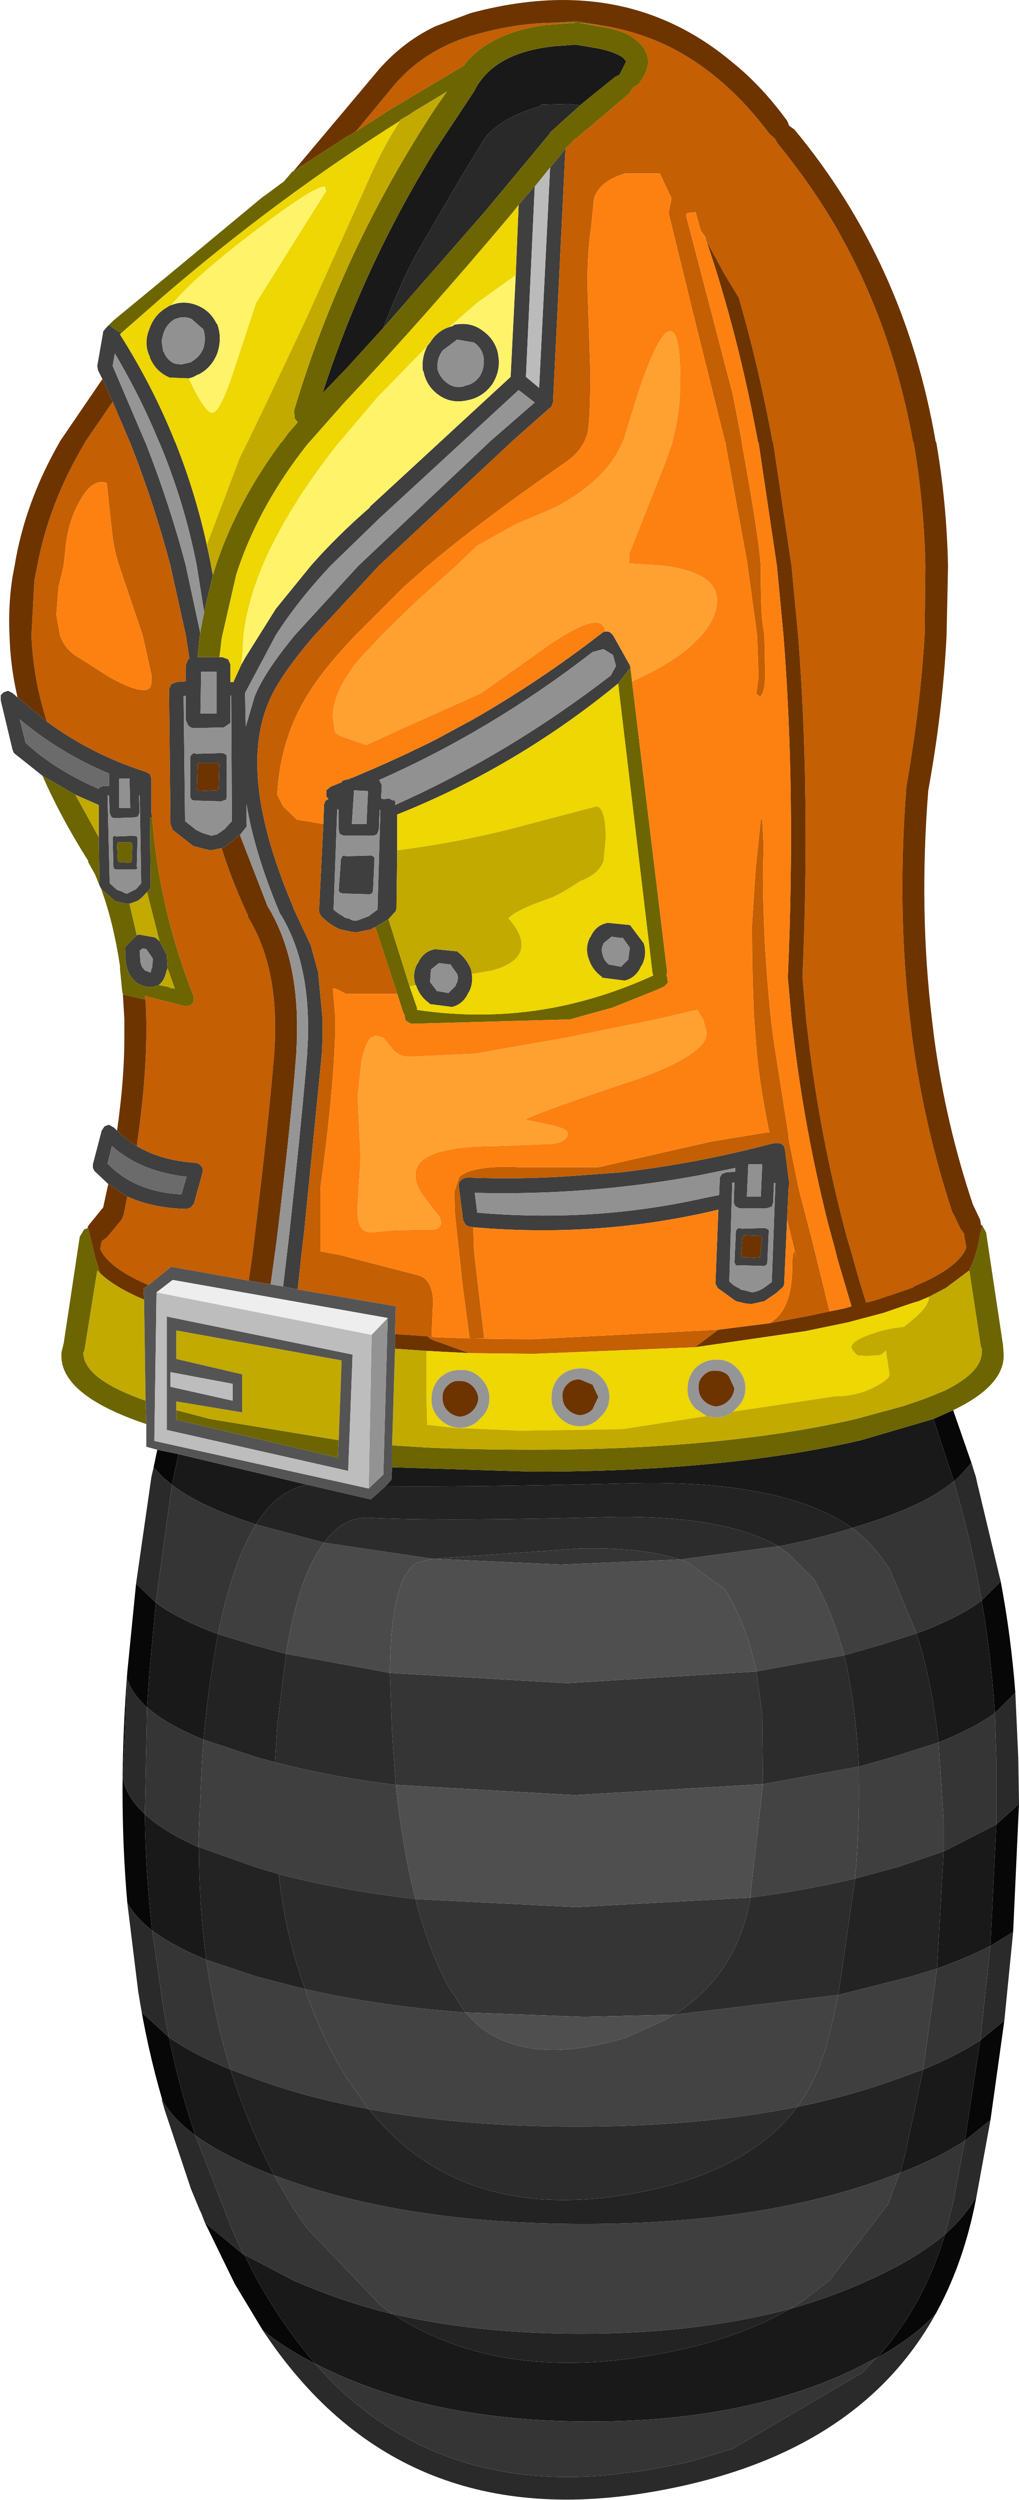<?xml version="1.0" encoding="UTF-8" standalone="no"?>
<svg xmlns:ffdec="https://www.free-decompiler.com/flash" xmlns:xlink="http://www.w3.org/1999/xlink" ffdec:objectType="shape" height="170.8px" width="69.65px" xmlns="http://www.w3.org/2000/svg">
  <g transform="matrix(1.0, 0.0, 0.0, 1.0, 36.4, 134.3)">
    <path d="M27.4 -37.35 L28.75 -37.95 30.0 -34.35 29.15 -33.4 28.8 -33.1 27.4 -37.35 M32.0 -26.25 Q32.7 -22.55 33.0 -18.65 L31.6 -17.25 Q31.35 -21.2 30.7 -24.95 L32.0 -26.25 M33.25 -11.05 L32.85 -2.3 31.3 -1.35 31.7 -9.65 33.25 -11.05 M32.25 3.75 L31.3 10.55 29.55 11.95 30.6 5.1 32.25 3.75 M30.35 15.75 L30.2 16.5 Q29.35 20.55 27.55 23.8 26.05 25.4 23.55 26.8 26.7 23.3 28.2 18.35 29.6 17.1 30.35 15.75 M-18.45 24.9 L-20.35 21.75 -22.4 17.55 -19.75 19.75 -19.7 19.75 -19.05 21.05 Q-17.15 24.55 -14.85 27.2 -17.0 26.1 -18.45 24.9 M-25.3 9.2 Q-26.35 5.6 -26.95 1.8 L-26.7 3.2 -24.85 4.9 Q-24.15 8.35 -23.05 11.6 -24.6 10.45 -25.3 9.2 M-27.7 -4.3 Q-28.35 -11.75 -27.7 -20.05 L-27.1 -26.1 -25.75 -24.8 -26.2 -19.95 -26.35 -17.65 Q-27.4 -18.6 -27.7 -19.6 L-28.0 -12.8 Q-27.75 -11.5 -26.5 -10.35 -26.45 -6.25 -26.0 -2.4 -27.15 -3.3 -27.7 -4.3 M-25.9 -34.05 L-25.65 -35.25 -24.2 -34.95 -24.65 -32.85 -25.3 -33.4 -25.9 -34.05" fill="#070707" fill-rule="evenodd" stroke="none"/>
    <path d="M-10.2 -111.9 L-12.7 -109.15 -14.05 -107.75 -14.35 -107.45 Q-11.55 -116.1 -6.65 -124.05 L-4.0 -128.05 -3.95 -128.15 Q-2.6 -130.75 1.6 -131.15 L2.95 -131.25 4.45 -131.0 Q5.65 -130.75 6.2 -130.35 L6.4 -130.1 6.1 -129.5 5.95 -129.2 5.65 -129.05 3.85 -127.6 3.25 -127.1 2.45 -127.2 0.6 -127.15 0.55 -127.05 Q-2.05 -126.3 -3.2 -124.95 L-4.8 -122.35 -7.6 -117.55 Q-8.8 -115.55 -10.2 -111.9 M-9.6 -34.05 L0.0 -33.75 Q13.15 -33.75 22.45 -35.9 L27.4 -37.35 28.8 -33.1 Q26.7 -31.35 22.15 -30.0 L21.85 -29.9 Q17.1 -33.25 6.4 -32.95 -3.85 -32.7 -10.05 -32.75 L-9.65 -33.2 -9.6 -34.05 M26.25 -22.7 Q29.1 -23.75 30.7 -24.95 31.35 -21.2 31.6 -17.25 30.15 -16.2 27.75 -15.25 27.3 -19.4 26.25 -22.7 M-15.35 -32.85 Q-17.4 -32.55 -18.9 -30.15 -22.7 -31.35 -24.65 -32.85 L-24.2 -34.95 -15.35 -32.85 M28.1 -7.8 L31.7 -9.65 31.3 -1.35 Q29.75 -0.55 27.65 0.2 L28.1 -7.8 M30.6 5.1 L29.55 11.95 Q27.75 13.15 25.15 14.15 L25.5 12.75 26.7 7.1 Q29.0 6.15 30.6 5.1 M17.6 23.45 Q20.45 22.65 22.95 21.5 26.2 20.05 28.2 18.35 26.7 23.3 23.55 26.8 L23.5 26.8 22.15 27.5 Q14.65 31.15 3.95 31.15 -6.75 31.15 -14.25 27.5 L-14.85 27.2 Q-17.15 24.55 -19.05 21.05 L-19.7 19.75 -16.35 21.5 Q-13.2 22.9 -9.6 23.8 L-9.55 23.8 Q-2.85 28.2 7.0 26.8 13.35 25.9 17.6 23.45 M-20.65 7.1 Q-19.45 10.9 -17.65 14.35 -21.05 13.05 -23.05 11.6 -24.15 8.35 -24.85 4.9 -23.2 6.05 -20.65 7.1 M-26.35 -17.65 L-26.2 -19.95 -25.75 -24.8 Q-24.2 -23.65 -21.5 -22.65 -22.1 -19.55 -22.5 -15.45 -25.0 -16.45 -26.35 -17.65 M-26.5 -10.35 Q-25.2 -9.15 -22.85 -8.1 L-22.8 -8.1 Q-22.8 -4.1 -22.3 -0.4 -24.6 -1.35 -26.0 -2.4 -26.45 -6.25 -26.5 -10.35" fill="#191919" fill-rule="evenodd" stroke="none"/>
    <path d="M3.25 -127.1 L1.2 -125.25 1.2 -125.2 -3.25 -119.85 -10.2 -111.9 Q-8.8 -115.55 -7.6 -117.55 L-4.8 -122.35 -3.2 -124.95 Q-2.05 -126.3 0.55 -127.05 L0.6 -127.15 2.45 -127.2 3.25 -127.1 M-18.2 -83.5 L-18.25 -83.55 -18.15 -83.7 -18.2 -83.5" fill="#292929" fill-rule="evenodd" stroke="none"/>
    <path d="M30.0 -34.35 L30.3 -33.4 30.4 -32.95 32.0 -26.25 30.7 -24.95 Q30.0 -28.95 28.9 -32.7 L28.8 -33.1 29.15 -33.4 30.0 -34.35 M33.0 -18.65 L33.2 -14.2 33.25 -11.05 31.7 -9.65 31.7 -14.15 31.6 -17.25 33.0 -18.65 M32.85 -2.3 L32.25 3.75 30.6 5.1 31.3 -1.35 32.85 -2.3 M31.3 10.55 L30.35 15.75 Q29.6 17.1 28.2 18.35 L28.75 16.2 29.35 13.0 29.55 11.95 31.3 10.55 M27.55 23.8 Q22.1 33.65 7.9 36.0 -9.25 38.85 -18.45 24.9 -17.0 26.1 -14.85 27.2 L-13.85 28.3 Q-6.3 35.9 5.25 34.8 L7.65 34.5 10.3 34.0 10.9 33.85 11.9 33.55 13.7 33.0 22.55 27.8 23.5 26.8 23.55 26.8 Q26.05 25.4 27.55 23.8 M-22.4 17.55 L-22.65 16.9 -22.75 16.7 -23.35 15.25 -25.15 9.85 -25.35 9.15 -25.3 9.2 Q-24.6 10.45 -23.05 11.6 L-20.45 18.25 -19.75 19.75 -22.4 17.55 M-26.95 1.8 L-27.7 -4.3 Q-27.15 -3.3 -26.0 -2.4 L-25.2 3.1 -24.85 4.9 -26.7 3.2 -26.95 1.8 M-27.1 -26.1 L-26.05 -33.4 -25.9 -34.05 -25.3 -33.4 -24.65 -32.85 -25.75 -24.8 -27.1 -26.1 M-26.5 -10.35 Q-27.75 -11.5 -28.0 -12.8 L-27.7 -19.6 Q-27.4 -18.6 -26.35 -17.65 L-26.5 -10.35" fill="#2a2a2a" fill-rule="evenodd" stroke="none"/>
    <path d="M28.8 -33.1 L28.9 -32.7 Q30.0 -28.95 30.7 -24.95 29.1 -23.75 26.25 -22.7 L24.4 -27.1 24.15 -27.45 Q23.25 -28.85 21.85 -29.9 L22.15 -30.0 Q26.7 -31.35 28.8 -33.1 M10.05 -27.75 L1.9 -27.4 -6.85 -27.8 3.2 -28.5 Q7.45 -28.6 10.05 -27.75 M-9.75 -20.0 L2.35 -19.3 15.3 -20.1 15.7 -17.15 15.75 -12.4 2.85 -11.65 -9.35 -12.35 -9.6 -15.9 -9.75 -20.0 M-8.0 -4.55 L3.0 -4.0 14.9 -4.65 Q14.0 0.6 9.7 3.35 L3.5 3.5 -4.6 3.2 -5.8 1.35 Q-7.15 -1.2 -8.0 -4.55 M31.6 -17.25 L31.7 -14.15 31.7 -9.65 28.1 -7.8 28.1 -9.95 27.75 -15.25 Q30.15 -16.2 31.6 -17.25 M26.7 7.1 L27.65 0.2 Q29.75 -0.55 31.3 -1.35 L30.6 5.1 Q29.0 6.15 26.7 7.1 M29.55 11.95 L29.35 13.0 28.75 16.2 28.2 18.35 Q26.2 20.05 22.95 21.5 20.45 22.65 17.6 23.45 L18.35 23.0 20.3 21.5 24.3 16.3 25.1 14.15 25.15 14.15 Q27.75 13.15 29.55 11.95 M-9.6 23.8 Q-13.2 22.9 -16.35 21.5 L-19.7 19.75 -19.75 19.75 -20.45 18.25 -23.05 11.6 Q-21.05 13.05 -17.65 14.35 L-16.4 16.5 -15.5 17.85 -10.4 23.2 -9.6 23.8 M-14.85 27.2 L-14.25 27.5 Q-6.75 31.15 3.95 31.15 14.65 31.15 22.15 27.5 L23.5 26.8 22.55 27.8 13.7 33.0 11.9 33.55 10.9 33.85 10.3 34.0 7.65 34.5 5.25 34.8 Q-6.3 35.9 -13.85 28.3 L-14.85 27.2 M-22.3 -0.4 Q-21.75 3.5 -20.65 7.1 -23.2 6.05 -24.85 4.9 L-25.2 3.1 -26.0 -2.4 Q-24.6 -1.35 -22.3 -0.4 M-25.75 -24.8 L-24.65 -32.85 Q-22.7 -31.35 -18.9 -30.15 -20.5 -27.6 -21.5 -22.65 -24.2 -23.65 -25.75 -24.8 M-26.35 -17.65 Q-25.0 -16.45 -22.5 -15.45 L-22.55 -14.6 -22.6 -13.85 -22.8 -9.5 -22.85 -8.1 Q-25.2 -9.15 -26.5 -10.35 L-26.35 -17.65" fill="#353535" fill-rule="evenodd" stroke="none"/>
    <path d="M-28.65 -112.4 L-28.95 -112.1 -28.4 -111.7 -28.1 -111.55 -28.2 -111.45 Q-25.95 -107.9 -24.45 -104.15 L-24.4 -104.05 Q-22.85 -100.15 -22.05 -96.05 L-21.85 -95.0 -21.9 -94.8 -22.45 -92.5 -22.95 -95.65 Q-23.8 -100.0 -25.5 -104.05 L-25.55 -104.15 Q-26.8 -107.2 -28.55 -110.15 L-28.7 -109.3 -26.5 -104.15 -26.45 -104.05 Q-24.8 -99.85 -23.7 -95.65 L-22.7 -91.0 -22.75 -90.9 -22.75 -90.85 -22.9 -89.4 -21.4 -89.4 -21.2 -89.4 -20.8 -89.25 -20.65 -88.9 -20.65 -87.7 -20.45 -87.7 -19.9 -88.9 -19.65 -89.35 -17.55 -92.7 -15.15 -95.65 Q-13.4 -97.65 -11.1 -99.65 L-11.15 -99.65 -1.5 -108.55 -1.15 -115.5 -0.95 -120.3 -0.4 -120.95 0.15 -121.6 0.15 -121.55 -0.45 -108.55 0.45 -107.8 1.2 -122.85 1.75 -123.5 2.25 -124.15 1.4 -106.8 1.3 -106.55 1.25 -106.45 1.2 -106.45 -1.4 -104.15 -1.5 -104.05 -10.5 -95.65 -14.9 -90.9 Q-17.35 -88.05 -18.05 -86.3 -18.7 -84.75 -18.8 -82.8 -19.0 -78.5 -16.35 -72.3 L-16.35 -72.25 -15.15 -69.7 -15.1 -69.5 -14.65 -67.85 -14.35 -64.65 -14.35 -63.4 -14.4 -62.3 -15.6 -50.25 -15.8 -48.55 -16.05 -46.2 -17.05 -46.4 -16.85 -48.1 -16.65 -49.8 Q-15.75 -58.0 -15.4 -62.35 L-15.4 -62.4 -15.35 -63.4 -15.35 -64.65 Q-15.45 -68.9 -17.2 -71.8 L-17.25 -71.85 Q-19.0 -76.0 -19.55 -79.35 L-19.55 -78.0 Q-19.5 -77.85 -19.6 -77.75 L-20.0 -77.25 -20.1 -77.2 -20.95 -76.5 -21.25 -76.35 -22.0 -76.2 -22.45 -76.3 -23.2 -76.5 -24.6 -77.6 -24.75 -78.0 -24.85 -87.2 -24.7 -87.55 -24.35 -87.7 -23.7 -87.75 -23.7 -88.85 -23.55 -89.25 -23.45 -89.3 -23.7 -90.9 -24.75 -95.65 Q-25.85 -99.85 -27.5 -104.05 L-27.55 -104.15 -28.7 -106.85 -29.4 -108.4 -29.7 -109.0 -29.75 -109.3 -29.35 -111.6 -29.35 -111.65 -29.1 -111.95 -28.65 -112.4 M-10.75 -70.95 L-10.8 -70.95 -11.05 -70.8 -12.05 -70.6 -12.45 -70.65 -13.15 -70.8 Q-13.85 -71.1 -14.45 -71.7 L-14.6 -72.0 -14.3 -78.0 -14.25 -79.35 -14.15 -79.6 -13.95 -79.7 -14.1 -79.9 -14.1 -80.3 -13.8 -80.55 -13.05 -80.85 -13.0 -80.95 -12.7 -81.05 -12.6 -81.05 -12.4 -81.15 -12.35 -81.15 Q-9.45 -82.35 -6.65 -83.75 L-4.15 -85.1 Q0.4 -87.7 4.55 -90.9 L4.75 -91.05 4.8 -91.1 4.95 -91.15 5.0 -91.15 5.15 -91.15 5.3 -91.1 5.5 -90.9 6.65 -88.85 6.65 -88.8 6.7 -88.7 5.85 -87.6 Q-1.1 -81.9 -9.25 -78.65 L-9.25 -76.2 -9.3 -72.25 -9.35 -72.05 -9.8 -71.55 -9.85 -71.5 -10.6 -71.05 -10.75 -70.95 M-10.15 -79.7 L-9.8 -79.75 -9.55 -79.6 -9.5 -79.65 Q-9.3 -79.5 -9.4 -79.35 L-9.4 -79.3 Q-1.65 -82.75 5.35 -88.15 L5.7 -88.8 5.5 -89.55 4.85 -89.95 4.1 -89.75 Q-2.8 -84.4 -10.5 -81.0 L-10.45 -80.95 -10.3 -80.65 -10.35 -79.75 -10.15 -79.7 M-4.15 -67.75 Q-4.05 -67.1 -4.35 -66.5 L-4.35 -66.55 Q-4.7 -65.7 -5.5 -65.5 L-7.05 -65.7 -7.05 -65.75 Q-7.7 -66.2 -7.95 -66.95 L-8.0 -67.0 Q-8.25 -67.8 -7.85 -68.5 L-7.85 -68.45 Q-7.5 -69.3 -6.65 -69.45 L-5.15 -69.3 -5.1 -69.25 Q-4.5 -68.8 -4.2 -68.05 L-4.15 -67.75 M7.45 -68.3 L7.45 -68.35 Q7.1 -67.5 6.3 -67.3 L4.75 -67.5 4.75 -67.55 Q4.1 -68.0 3.85 -68.75 3.55 -69.55 3.95 -70.3 L3.95 -70.25 Q4.3 -71.1 5.15 -71.25 L6.65 -71.1 6.7 -71.05 7.6 -69.85 Q7.85 -69.05 7.45 -68.3 M6.65 -69.55 L6.15 -70.25 6.15 -70.2 5.4 -70.3 4.85 -69.85 4.85 -69.8 Q4.65 -69.45 4.8 -69.05 4.9 -68.6 5.3 -68.35 L5.25 -68.4 6.05 -68.25 6.55 -68.75 6.55 -68.8 6.65 -69.55 M-4.05 -50.45 L-4.3 -50.5 Q-4.45 -50.5 -4.6 -50.65 L-4.75 -50.95 -5.05 -53.3 -5.0 -53.55 -4.8 -53.75 -4.5 -53.85 Q-0.9 -53.7 2.65 -53.95 L6.0 -54.2 Q11.2 -54.8 16.3 -56.15 L16.6 -56.2 16.65 -56.2 16.9 -56.2 17.15 -56.05 17.25 -55.8 17.5 -53.8 17.55 -53.45 17.5 -53.1 17.4 -51.0 17.2 -46.6 17.15 -46.4 16.65 -45.95 15.85 -45.4 14.95 -45.2 14.5 -45.25 13.9 -45.4 12.65 -46.3 12.5 -46.6 12.7 -51.65 Q4.55 -49.7 -4.05 -50.45 M16.45 -52.15 L16.35 -51.85 16.0 -51.75 14.2 -51.75 Q14.05 -51.75 13.85 -51.9 L13.8 -52.0 13.75 -52.15 13.8 -53.5 13.65 -53.5 13.45 -46.75 Q13.8 -46.4 14.1 -46.3 14.25 -46.15 14.45 -46.15 L15.0 -46.0 Q15.4 -46.05 15.8 -46.3 L16.35 -46.7 16.6 -53.45 16.5 -53.5 16.45 -52.15 M-3.8 -51.45 Q4.2 -50.75 11.75 -52.45 L12.75 -52.65 12.8 -53.85 12.95 -54.1 13.25 -54.2 13.85 -54.25 13.85 -54.5 11.4 -54.0 Q3.85 -52.6 -3.95 -52.8 L-3.8 -51.6 -3.8 -51.45 M15.5 -49.85 L14.45 -49.9 14.4 -49.85 14.35 -49.75 14.25 -48.5 14.3 -48.4 14.4 -48.4 15.45 -48.35 15.45 -48.4 15.55 -48.4 15.55 -48.5 15.7 -49.75 15.6 -49.85 15.5 -49.85 M15.7 -54.75 L14.75 -54.75 14.65 -52.55 15.6 -52.55 15.7 -54.75 M15.9 -50.4 L16.1 -50.3 16.15 -50.25 16.05 -48.05 16.0 -47.9 15.85 -47.8 14.1 -47.85 13.9 -47.85 13.8 -48.05 13.9 -50.2 14.0 -50.35 14.15 -50.4 14.3 -50.35 15.9 -50.4 M-29.0 -53.4 L-29.95 -54.3 -30.05 -54.5 -30.05 -54.75 -29.45 -57.05 -29.25 -57.35 -28.95 -57.45 -28.6 -57.25 -28.4 -57.05 Q-27.8 -56.45 -27.05 -56.0 -25.4 -55.0 -23.0 -54.85 L-22.75 -54.75 -22.55 -54.5 -22.55 -54.2 -23.15 -52.05 -23.2 -52.0 -23.35 -51.8 -23.65 -51.7 Q-25.95 -51.75 -27.7 -52.55 L-29.0 -53.4 M-29.5 -73.6 L-29.6 -73.8 -29.65 -77.1 -29.65 -79.3 -31.25 -80.0 -33.5 -81.3 -35.45 -82.85 -35.55 -83.1 -36.35 -86.45 -36.35 -86.8 -36.15 -87.0 -35.85 -87.1 -35.55 -86.95 -35.2 -86.65 -33.2 -85.0 Q-30.15 -82.75 -26.4 -81.55 L-26.15 -81.4 -26.05 -81.1 -26.05 -78.75 -26.0 -78.5 -26.15 -78.4 -26.1 -73.8 -26.1 -73.65 -26.35 -73.35 -26.45 -73.25 Q-26.7 -72.95 -27.0 -72.75 L-27.55 -72.55 -27.7 -72.55 -28.0 -72.6 -28.55 -72.75 -29.45 -73.55 -29.5 -73.6 M21.85 -29.9 Q23.25 -28.85 24.15 -27.45 L24.4 -27.1 26.25 -22.7 23.75 -21.9 21.3 -21.2 Q20.55 -24.0 19.4 -26.1 L19.2 -26.45 17.5 -28.15 16.75 -28.65 16.8 -28.65 Q19.45 -29.15 21.85 -29.9 M-14.25 -28.9 Q-16.0 -26.65 -16.85 -21.3 L-19.05 -21.9 -21.5 -22.65 Q-20.5 -27.6 -18.9 -30.15 L-18.35 -30.0 -14.25 -28.9 M22.05 -5.95 Q22.35 -9.4 22.3 -12.75 L22.3 -13.6 24.6 -14.25 27.75 -15.25 28.1 -9.95 28.1 -7.8 25.0 -6.75 22.05 -5.95 M20.9 2.0 L25.85 0.75 27.65 0.2 26.7 7.1 24.9 7.75 Q21.75 8.9 18.1 9.65 19.6 7.55 20.25 4.85 L20.3 4.65 20.6 3.35 20.9 2.0 M-17.65 14.35 L-17.45 14.4 Q-8.8 17.65 3.5 17.65 15.85 17.65 24.45 14.4 L25.1 14.15 24.3 16.3 20.3 21.5 18.35 23.0 17.6 23.45 Q11.25 25.15 3.3 25.15 -3.75 25.15 -9.55 23.8 L-9.6 23.8 -10.4 23.2 -15.5 17.85 -16.4 16.5 -17.65 14.35 M-11.2 9.8 Q-15.35 9.05 -18.9 7.75 L-20.65 7.1 Q-21.75 3.5 -22.3 -0.4 L-18.85 0.75 -15.55 1.6 Q-14.45 4.9 -12.65 7.75 L-11.2 9.8 M-24.7 -113.45 Q-23.85 -113.8 -22.95 -113.45 -22.05 -113.1 -21.6 -112.2 L-21.55 -112.15 Q-21.2 -111.2 -21.55 -110.15 -21.95 -109.15 -22.85 -108.7 L-22.9 -108.7 Q-23.2 -108.5 -23.5 -108.45 L-24.8 -108.5 Q-25.75 -108.9 -26.15 -109.85 L-26.15 -109.9 Q-26.6 -110.8 -26.2 -111.8 -25.85 -112.85 -24.9 -113.35 L-24.85 -113.4 -24.7 -113.45 M-22.5 -110.5 Q-22.3 -111.2 -22.5 -111.8 L-23.3 -112.5 Q-23.85 -112.75 -24.4 -112.5 L-24.45 -112.5 Q-25.05 -112.15 -25.25 -111.45 L-25.35 -111.0 -25.25 -110.3 -25.2 -110.25 Q-25.0 -109.7 -24.45 -109.45 L-24.0 -109.4 -23.35 -109.55 -23.3 -109.6 Q-22.75 -109.9 -22.5 -110.5 M-5.7 -111.95 L-5.4 -112.05 -5.4 -112.1 Q-4.25 -112.35 -3.4 -111.7 -2.55 -111.1 -2.35 -110.1 L-2.35 -110.05 Q-2.15 -109.0 -2.75 -108.05 -3.4 -107.15 -4.45 -106.95 -5.55 -106.7 -6.4 -107.3 -7.25 -107.9 -7.45 -108.9 L-7.5 -109.0 Q-7.6 -109.85 -7.2 -110.65 L-7.0 -110.9 Q-6.5 -111.7 -5.7 -111.95 M-3.6 -108.6 Q-3.25 -109.2 -3.35 -109.9 -3.45 -110.5 -4.0 -110.9 L-5.2 -111.1 -5.15 -111.1 -6.15 -110.35 Q-6.55 -109.8 -6.5 -109.1 -6.35 -108.5 -5.8 -108.1 -5.3 -107.75 -4.7 -107.9 L-4.6 -107.95 Q-4.0 -108.05 -3.6 -108.6 M-10.45 -98.9 L-13.8 -95.65 Q-16.05 -93.25 -17.55 -90.9 L-19.65 -86.95 -19.6 -84.65 -19.0 -86.7 Q-18.35 -88.35 -16.25 -90.9 L-11.9 -95.65 -3.0 -104.05 -2.9 -104.15 0.15 -106.8 -0.95 -107.65 -10.45 -98.9 M-11.05 -75.85 L-10.9 -75.8 -10.8 -75.7 -10.9 -73.45 -10.95 -73.3 Q-11.05 -73.2 -11.15 -73.2 L-12.95 -73.25 -13.15 -73.3 -13.25 -73.45 -13.1 -75.6 -13.0 -75.8 -12.9 -75.85 -12.75 -75.8 -11.05 -75.85 M-11.25 -80.25 L-12.2 -80.3 -12.35 -78.0 -11.35 -78.0 -11.25 -80.25 M-10.5 -77.65 L-10.6 -77.35 Q-10.75 -77.2 -10.95 -77.2 L-12.8 -77.2 Q-13.0 -77.2 -13.2 -77.35 L-13.25 -77.65 -13.25 -79.0 -13.35 -79.0 -13.6 -72.15 Q-13.25 -71.85 -12.95 -71.7 -12.8 -71.55 -12.55 -71.55 -12.3 -71.35 -12.0 -71.4 L-11.2 -71.7 -10.6 -72.15 -10.4 -78.95 -10.45 -78.95 -10.5 -77.65 M-20.65 -85.1 Q-20.6 -84.9 -20.8 -84.8 L-21.1 -84.6 -23.15 -84.55 Q-23.35 -84.55 -23.55 -84.75 L-23.7 -85.1 -23.7 -86.75 -23.85 -86.75 -23.75 -78.2 -23.0 -77.6 -22.6 -77.4 -21.95 -77.2 -21.55 -77.3 -21.05 -77.65 -20.55 -78.2 -20.6 -86.75 -20.65 -86.8 -20.65 -85.1 M-21.6 -88.4 L-22.65 -88.4 -22.7 -85.55 -21.6 -85.55 -21.6 -88.4 M-34.65 -83.55 Q-32.65 -81.7 -29.65 -80.4 L-29.6 -80.5 -29.35 -80.6 -28.95 -80.6 -28.95 -81.4 -28.95 -81.45 Q-32.3 -82.85 -35.05 -85.15 L-34.65 -83.55 M-20.9 -79.85 L-20.95 -79.65 -21.15 -79.6 -21.25 -79.55 -23.1 -79.6 -23.3 -79.65 -23.4 -79.85 -23.4 -82.6 -23.3 -82.75 -23.15 -82.85 -23.0 -82.8 -21.2 -82.85 -20.95 -82.75 -20.9 -82.6 -20.9 -79.85 M-22.65 -82.15 L-22.75 -82.2 -22.85 -82.15 -22.9 -82.05 -22.95 -80.4 -22.85 -80.25 -22.75 -80.25 -21.6 -80.3 -21.5 -80.35 -21.45 -80.4 -21.4 -82.05 -21.5 -82.15 -21.6 -82.15 -22.65 -82.15 M-26.85 -78.8 L-26.95 -78.55 -27.0 -78.5 -27.2 -78.45 -28.55 -78.4 Q-28.7 -78.4 -28.8 -78.5 L-28.9 -78.75 -28.95 -79.95 -29.05 -79.95 -28.9 -73.95 -28.4 -73.5 -28.1 -73.4 -27.8 -73.25 -27.7 -73.25 -27.1 -73.55 -26.75 -73.95 -26.85 -79.95 -26.9 -79.95 -26.85 -78.8 M-27.55 -81.1 L-28.25 -81.1 -28.25 -79.1 -27.5 -79.1 -27.55 -81.1 M-25.5 -70.0 L-25.0 -69.05 -24.95 -68.15 -25.05 -67.85 Q-25.2 -67.25 -25.55 -67.0 L-25.85 -66.9 Q-26.4 -66.75 -27.05 -67.15 L-27.1 -67.2 Q-27.6 -67.6 -27.75 -68.3 L-27.8 -68.45 -27.85 -69.55 -27.8 -69.65 -27.05 -70.4 -26.9 -70.45 -25.8 -70.25 -25.5 -70.0 M-27.25 -77.2 L-27.05 -77.15 -27.0 -77.0 -27.05 -75.1 -27.0 -74.95 -27.15 -74.9 -28.5 -74.9 -28.6 -74.95 -28.65 -75.05 -28.7 -77.05 -28.65 -77.15 -28.55 -77.2 -28.45 -77.15 -27.25 -77.2 M-27.45 -76.75 L-28.35 -76.75 -28.4 -76.6 -28.35 -75.5 -28.3 -75.4 -28.25 -75.4 -27.5 -75.35 -27.4 -75.45 -27.35 -76.6 -27.4 -76.7 -27.45 -76.75 M-25.95 -68.8 L-26.4 -69.45 -26.65 -69.5 -26.85 -69.35 -26.85 -69.3 -26.8 -68.55 -26.7 -68.25 -26.5 -68.0 -26.1 -67.85 -26.05 -68.1 -26.0 -68.2 -25.95 -68.8 M-28.75 -56.0 L-29.05 -54.8 Q-27.15 -52.85 -24.0 -52.7 L-23.65 -53.9 Q-26.8 -54.25 -28.75 -56.0 M-5.15 -67.75 L-5.65 -68.45 -5.65 -68.4 -6.4 -68.5 -6.95 -68.05 -6.95 -68.0 -7.0 -67.25 -7.0 -67.2 -6.5 -66.55 -6.55 -66.6 -5.75 -66.45 -5.25 -66.95 -5.25 -67.0 Q-5.1 -67.25 -5.1 -67.55 L-5.15 -67.75 M-17.6 -13.9 Q-13.8 -12.9 -9.35 -12.35 -8.9 -8.05 -8.0 -4.55 -13.1 -5.15 -17.35 -6.25 L-19.0 -6.75 -22.8 -8.1 -22.85 -8.1 -22.8 -9.5 -22.6 -13.85 -22.55 -14.6 -22.5 -15.45 -18.9 -14.25 -17.6 -13.9" fill="#3f3f3f" fill-rule="evenodd" stroke="none"/>
    <path d="M-6.85 -27.8 L-7.6 -27.6 Q-8.2 -27.5 -8.55 -26.85 L-8.6 -26.8 -8.7 -26.65 Q-9.7 -24.9 -9.75 -20.0 L-16.85 -21.3 Q-16.0 -26.65 -14.25 -28.9 L-6.85 -27.8 M15.3 -20.1 Q14.7 -23.0 13.4 -25.3 L13.1 -25.75 10.6 -27.55 10.1 -27.75 16.75 -28.65 17.5 -28.15 19.2 -26.45 19.4 -26.1 Q20.55 -24.0 21.3 -21.2 L15.3 -20.1" fill="#4a4a4a" fill-rule="evenodd" stroke="none"/>
    <path d="M-6.85 -27.8 L1.9 -27.4 10.05 -27.75 10.1 -27.75 10.6 -27.55 13.1 -25.75 13.4 -25.3 Q14.7 -23.0 15.3 -20.1 L2.35 -19.3 -9.75 -20.0 Q-9.7 -24.9 -8.7 -26.65 L-8.6 -26.8 -8.55 -26.85 Q-8.2 -27.5 -7.6 -27.6 L-6.85 -27.8 M-9.35 -12.35 L2.85 -11.65 15.75 -12.4 14.9 -4.85 14.9 -4.65 3.0 -4.0 -8.0 -4.55 Q-8.9 -8.05 -9.35 -12.35 M-4.6 3.2 L3.5 3.5 9.7 3.35 8.9 3.8 6.3 4.95 5.55 5.15 Q-0.45 6.75 -3.7 4.1 L-4.6 3.2" fill="#4f4f4f" fill-rule="evenodd" stroke="none"/>
    <path d="M14.9 -4.65 L14.9 -4.85 15.75 -12.4 22.3 -13.6 22.3 -12.75 Q22.35 -9.4 22.05 -5.95 18.7 -5.15 14.9 -4.65 M20.9 2.0 L20.6 3.35 20.3 4.65 20.25 4.85 Q19.6 7.55 18.1 9.65 11.35 11.0 3.0 11.0 -4.8 11.0 -11.2 9.8 L-12.65 7.75 Q-14.45 4.9 -15.55 1.6 -10.6 2.75 -4.6 3.2 L-3.7 4.1 Q-0.45 6.75 5.55 5.15 L6.3 4.95 8.9 3.8 9.7 3.35 20.9 2.0" fill="#434343" fill-rule="evenodd" stroke="none"/>
    <path d="M3.25 -127.1 L3.85 -127.6 5.65 -129.05 5.95 -129.2 6.1 -129.5 6.4 -130.1 6.2 -130.35 Q5.65 -130.75 4.45 -131.0 L2.95 -131.25 1.6 -131.15 Q-2.6 -130.75 -3.95 -128.15 L-4.0 -128.05 -6.65 -124.05 Q-11.55 -116.1 -14.35 -107.45 L-14.05 -107.75 -12.7 -109.15 -10.2 -111.9 -3.25 -119.85 1.2 -125.2 1.2 -125.25 3.25 -127.1 M4.8 -132.55 L4.85 -132.55 4.0 -132.65 3.15 -132.75 5.1 -132.4 Q6.55 -132.1 7.15 -131.5 7.9 -130.9 7.9 -130.05 7.9 -129.4 7.25 -128.55 L6.85 -128.3 6.6 -127.9 3.0 -124.85 2.95 -124.85 2.5 -124.4 2.35 -124.25 2.25 -124.15 1.75 -123.5 1.2 -122.85 0.15 -121.55 0.15 -121.6 -0.4 -120.95 -0.95 -120.3 -1.3 -119.85 Q-7.35 -112.65 -12.95 -106.7 L-15.2 -104.15 -15.3 -104.05 -15.5 -103.8 Q-18.55 -99.9 -20.05 -95.65 L-20.25 -95.05 -21.2 -90.9 -21.25 -90.65 -21.4 -89.4 -22.9 -89.4 -22.75 -90.85 -22.75 -90.9 -22.7 -91.0 -22.7 -91.2 -22.45 -92.45 -22.45 -92.5 -21.9 -94.8 -21.85 -95.0 -21.65 -95.65 Q-20.2 -100.0 -17.2 -104.05 L-17.1 -104.15 -16.7 -104.7 -16.05 -105.45 -16.25 -105.7 -16.3 -106.25 Q-13.05 -117.15 -6.65 -126.9 L-5.85 -128.05 -6.25 -127.8 -8.0 -126.75 -8.45 -126.45 -9.05 -126.1 -9.05 -126.05 Q-17.4 -120.8 -25.25 -114.05 L-28.1 -111.55 -28.4 -111.7 -28.95 -112.1 -28.65 -112.4 -24.1 -116.15 -18.5 -120.8 -18.15 -121.05 -17.0 -121.9 -16.4 -122.6 -16.35 -122.6 -12.65 -125.0 Q-12.6 -125.0 -12.05 -125.35 L-12.1 -125.3 -9.6 -126.9 -4.65 -129.85 -4.65 -129.9 Q-2.9 -132.1 0.95 -132.6 L3.05 -132.75 1.6 -132.75 3.0 -132.85 4.8 -132.55 M-9.25 -66.4 L-10.75 -70.95 -10.6 -71.05 -9.85 -71.5 -8.4 -66.9 -7.9 -65.45 -7.9 -65.3 Q-3.15 -64.6 1.4 -65.45 4.85 -66.1 8.25 -67.65 L8.2 -67.8 5.85 -87.6 6.7 -88.7 6.7 -88.65 6.8 -87.75 9.2 -67.9 9.15 -67.65 9.2 -67.55 9.25 -67.15 9.0 -66.9 8.45 -66.65 5.45 -65.45 2.55 -64.65 -8.3 -64.35 -8.65 -64.55 -8.7 -64.65 -8.75 -64.9 -8.75 -64.95 -8.85 -65.15 -9.25 -66.4 M30.75 -50.55 L31.0 -50.1 32.15 -42.45 32.15 -42.5 32.2 -41.8 Q32.3 -39.65 28.75 -37.95 L27.4 -37.35 22.45 -35.9 Q13.15 -33.75 0.0 -33.75 L-9.6 -34.05 -9.6 -35.55 -7.25 -35.4 Q-3.8 -35.25 0.0 -35.25 12.95 -35.25 22.1 -37.35 L25.4 -38.25 26.85 -38.75 28.2 -39.3 Q30.6 -40.5 30.7 -41.8 L30.7 -42.2 30.65 -42.25 29.85 -47.5 29.85 -47.55 Q30.35 -48.45 30.6 -50.0 L30.75 -50.55 M-26.4 -37.0 Q-32.35 -39.0 -32.2 -41.8 L-32.2 -41.9 -32.05 -42.5 -30.95 -49.8 -30.65 -50.3 -30.4 -50.4 -30.4 -50.5 -29.9 -48.4 -29.55 -47.3 -29.75 -47.5 -30.6 -42.2 -30.65 -41.95 -30.7 -41.9 -30.7 -41.8 Q-30.6 -40.05 -26.45 -38.6 L-26.4 -37.0 M-28.0 -66.35 L-28.05 -66.6 -28.2 -68.1 -28.2 -68.3 Q-28.65 -71.3 -29.5 -73.6 L-29.45 -73.55 -28.55 -72.75 -28.0 -72.6 -27.7 -72.55 -27.55 -72.55 -27.05 -70.4 -27.8 -69.65 -27.85 -69.55 -27.8 -68.45 -27.75 -68.3 Q-27.6 -67.6 -27.1 -67.2 L-27.05 -67.15 Q-26.4 -66.75 -25.85 -66.9 L-25.55 -67.0 -24.8 -66.85 -24.8 -66.8 -24.45 -66.75 -24.95 -68.15 -25.0 -69.05 -25.5 -70.0 -26.35 -73.35 -26.1 -73.65 -26.1 -73.8 -26.15 -78.4 -26.0 -78.5 Q-25.55 -72.25 -23.15 -66.2 L-23.15 -65.85 -23.4 -65.6 -23.75 -65.55 -26.5 -66.25 -26.45 -66.0 -28.0 -66.35 M-29.6 -73.8 L-29.9 -74.55 -30.4 -75.45 -30.35 -75.45 Q-32.25 -78.45 -33.5 -81.3 L-31.25 -80.0 -29.65 -77.1 -29.6 -73.8 M-27.45 -76.75 L-27.4 -76.7 -27.35 -76.6 -27.4 -75.45 -27.5 -75.35 -28.25 -75.4 -28.3 -75.4 -28.35 -75.5 -28.4 -76.6 -28.35 -76.75 -27.45 -76.75 M-24.35 -37.95 L-23.55 -37.75 -22.05 -37.35 -13.25 -35.9 -13.3 -34.7 -24.35 -37.3 -24.35 -37.95" fill="#6d6501" fill-rule="evenodd" stroke="none"/>
    <path d="M2.25 -124.15 L2.35 -124.25 2.5 -124.4 2.95 -124.85 3.0 -124.85 6.6 -127.9 6.85 -128.3 7.25 -128.55 Q7.9 -129.4 7.9 -130.05 7.9 -130.9 7.15 -131.5 6.55 -132.1 5.1 -132.4 L3.15 -132.75 4.0 -132.65 4.85 -132.55 4.8 -132.55 Q6.95 -132.2 8.95 -131.3 10.9 -130.4 12.7 -128.9 14.55 -127.35 16.2 -125.15 L16.55 -124.85 16.75 -124.5 Q19.05 -121.7 20.85 -118.6 L21.5 -117.4 Q24.7 -111.35 26.0 -104.15 L26.05 -104.05 Q26.75 -100.0 26.85 -95.65 L26.8 -90.9 Q26.5 -85.95 25.55 -80.55 L25.55 -80.5 Q24.9 -72.25 25.8 -64.65 L25.95 -63.4 Q26.8 -57.2 28.7 -51.45 L28.75 -51.4 29.25 -50.35 29.5 -50.0 29.5 -49.9 29.65 -49.05 Q29.1 -47.65 26.05 -46.4 L26.0 -46.35 26.05 -46.35 24.9 -45.95 23.4 -45.45 22.8 -45.3 22.35 -46.75 21.7 -49.05 21.5 -49.7 Q19.65 -56.6 18.85 -63.4 L18.7 -64.65 18.45 -67.55 Q19.0 -80.05 18.15 -90.9 L17.7 -95.65 16.45 -104.05 16.4 -104.15 Q15.45 -109.3 14.1 -113.95 L13.1 -115.6 11.85 -117.9 11.85 -118.05 11.5 -118.55 11.15 -119.8 10.55 -119.75 10.5 -119.55 13.7 -107.3 14.3 -104.15 14.3 -104.05 Q15.45 -97.75 15.6 -95.65 L15.6 -95.15 Q15.6 -92.5 15.75 -91.5 L15.85 -90.9 15.9 -88.25 Q15.9 -87.0 15.55 -86.7 L15.3 -86.9 15.45 -88.1 15.35 -90.9 14.7 -95.65 14.65 -96.0 13.2 -103.95 13.2 -104.05 13.15 -104.15 11.0 -112.8 9.3 -119.75 9.5 -120.75 8.7 -122.45 6.35 -122.45 Q4.6 -121.95 4.2 -120.75 L4.0 -118.75 Q3.75 -117.1 3.75 -114.85 L3.95 -108.9 Q3.95 -105.55 3.75 -104.65 L3.55 -104.15 3.5 -104.05 Q3.1 -103.3 2.3 -102.75 -3.8 -98.5 -7.15 -95.65 L-8.8 -94.2 -12.1 -90.9 Q-14.5 -88.4 -15.6 -86.45 -17.25 -83.6 -17.45 -80.05 L-17.45 -80.0 -17.05 -79.2 -16.1 -78.3 -14.3 -78.0 -14.6 -72.0 -14.45 -71.7 Q-13.85 -71.1 -13.15 -70.8 L-12.45 -70.65 -12.05 -70.6 -11.05 -70.8 -10.8 -70.95 -10.75 -70.95 -9.25 -66.4 -12.75 -66.4 -13.45 -66.75 -13.65 -66.75 -13.5 -65.0 -13.5 -64.65 -13.5 -63.4 Q-13.65 -59.3 -14.5 -53.15 L-14.5 -48.8 -13.15 -48.55 -7.75 -47.15 Q-6.85 -46.85 -6.8 -45.4 L-6.9 -43.1 -6.9 -42.95 Q-3.6 -42.8 0.05 -42.8 L12.7 -43.45 11.1 -42.25 0.05 -41.8 -4.35 -41.85 -6.4 -42.6 Q-6.95 -42.75 -7.2 -43.0 L-9.4 -43.15 -9.35 -45.05 -16.05 -46.2 -15.8 -48.55 -15.6 -50.25 -14.4 -62.3 -14.35 -63.4 -14.35 -64.65 -14.65 -67.85 -15.1 -69.5 -15.15 -69.7 -16.35 -72.25 -16.35 -72.3 Q-19.0 -78.5 -18.8 -82.8 -18.7 -84.75 -18.05 -86.3 -17.35 -88.05 -14.9 -90.9 L-10.5 -95.65 -1.5 -104.05 -1.4 -104.15 1.2 -106.45 1.25 -106.45 1.3 -106.55 1.4 -106.8 2.25 -124.15 M1.6 -132.75 L3.05 -132.75 0.95 -132.6 Q-2.9 -132.1 -4.65 -129.9 L-4.65 -129.85 -9.6 -126.9 -12.1 -125.3 -12.05 -125.35 -9.65 -128.25 Q-8.35 -129.85 -6.65 -130.8 -5.35 -131.55 -3.85 -131.95 -1.0 -132.75 1.6 -132.75 M20.3 -44.7 L19.15 -44.45 18.65 -44.35 16.25 -43.9 16.35 -44.0 Q17.75 -44.9 17.75 -47.75 17.75 -48.7 17.9 -48.85 L18.05 -48.3 17.5 -50.55 17.4 -51.0 17.5 -53.1 17.55 -53.45 17.5 -53.8 17.25 -55.8 17.15 -56.05 16.9 -56.2 16.65 -56.2 16.6 -56.2 16.3 -56.15 Q11.2 -54.8 6.0 -54.2 L2.65 -53.95 Q-0.9 -53.7 -4.5 -53.85 L-4.8 -53.75 -5.0 -53.55 -5.05 -53.3 -4.75 -50.95 -4.6 -50.65 Q-4.45 -50.5 -4.3 -50.5 L-4.05 -50.45 -4.0 -48.8 -3.65 -45.8 -3.3 -42.85 -4.3 -42.85 -4.8 -46.65 -5.3 -51.35 -5.35 -52.7 -5.35 -52.85 -5.0 -53.9 Q-4.05 -54.7 -0.9 -54.55 L4.5 -54.55 12.2 -56.3 16.15 -56.95 16.2 -56.85 Q15.4 -60.75 15.25 -63.4 L15.2 -63.95 15.15 -64.65 Q15.0 -67.7 15.0 -71.1 L15.25 -74.95 15.6 -78.3 15.7 -78.3 15.8 -76.5 15.75 -74.85 Q15.75 -69.8 16.3 -64.65 L16.45 -63.4 17.5 -56.7 17.5 -56.55 17.5 -56.5 18.2 -53.05 18.55 -51.7 19.1 -49.6 20.3 -44.7 M-33.2 -85.0 Q-34.15 -88.0 -34.25 -90.9 L-34.05 -94.65 -33.85 -95.65 Q-33.05 -99.95 -30.6 -104.05 L-30.55 -104.15 -28.7 -106.85 -27.55 -104.15 -27.5 -104.05 Q-25.85 -99.85 -24.75 -95.65 L-23.7 -90.9 -23.45 -89.3 -23.55 -89.25 -23.7 -88.85 -23.7 -87.75 -24.35 -87.7 -24.7 -87.55 -24.85 -87.2 -24.75 -78.0 -24.6 -77.6 -23.2 -76.5 -22.45 -76.3 -22.0 -76.2 -21.25 -76.35 Q-20.55 -74.1 -19.45 -71.75 L-19.45 -71.65 Q-17.7 -68.8 -17.6 -64.65 L-17.6 -63.4 -17.65 -62.4 Q-18.05 -57.45 -19.15 -48.55 L-19.4 -46.8 -24.7 -47.75 -26.25 -46.5 Q-28.95 -47.65 -29.55 -48.95 L-29.45 -49.5 -29.1 -49.75 -28.1 -50.95 -27.95 -51.3 -27.7 -52.55 Q-25.95 -51.75 -23.65 -51.7 L-23.35 -51.8 -23.2 -52.0 -23.15 -52.05 -22.55 -54.2 -22.55 -54.5 -22.75 -54.75 -23.0 -54.85 Q-25.4 -55.0 -27.05 -56.0 -26.45 -60.15 -26.4 -63.4 L-26.4 -63.55 -26.4 -64.65 -26.45 -66.0 -26.5 -66.25 -23.75 -65.55 -23.4 -65.6 -23.15 -65.85 -23.15 -66.2 Q-25.55 -72.25 -26.0 -78.5 L-26.05 -78.75 -26.05 -81.1 -26.15 -81.4 -26.4 -81.55 Q-30.15 -82.75 -33.2 -85.0 M-29.1 -101.3 Q-30.05 -101.65 -30.9 -100.15 -31.7 -98.8 -31.9 -97.05 L-32.05 -95.65 -32.4 -94.2 -32.55 -92.3 -32.3 -90.9 Q-31.95 -89.85 -30.9 -89.3 L-28.95 -88.05 Q-27.35 -87.15 -26.55 -87.15 -26.1 -87.15 -26.05 -87.65 L-26.05 -88.2 -26.65 -90.9 -27.95 -94.75 -28.25 -95.65 Q-28.6 -96.65 -28.75 -98.0 L-29.1 -101.3 M-18.2 -83.5 L-18.15 -83.7 -18.25 -83.55 -18.2 -83.5" fill="#c45f03" fill-rule="evenodd" stroke="none"/>
    <path d="M4.8 -132.55 L3.0 -132.85 1.6 -132.75 Q-1.0 -132.75 -3.85 -131.95 -5.35 -131.55 -6.65 -130.8 -8.35 -129.85 -9.65 -128.25 L-12.05 -125.35 Q-12.6 -125.0 -12.65 -125.0 L-16.35 -122.6 -10.8 -129.2 Q-9.05 -131.35 -6.65 -132.5 L-4.25 -133.4 Q3.15 -135.4 8.95 -132.95 11.45 -131.9 13.65 -130.05 15.65 -128.45 17.4 -126.05 L17.55 -125.7 17.9 -125.45 Q25.45 -116.35 27.55 -104.15 L27.6 -104.05 Q28.3 -100.0 28.4 -95.65 L28.3 -90.9 Q28.05 -85.8 27.05 -80.3 26.4 -72.15 27.3 -64.65 L27.45 -63.4 Q28.25 -57.5 30.1 -52.0 L30.6 -50.95 30.65 -50.6 30.7 -50.6 30.75 -50.55 30.6 -50.0 Q30.35 -48.45 29.85 -47.55 L29.85 -47.5 28.25 -46.3 27.1 -45.7 26.4 -45.4 26.05 -45.3 25.45 -45.1 24.0 -44.6 21.55 -43.95 18.65 -43.35 11.1 -42.25 12.7 -43.45 16.25 -43.9 18.65 -44.35 19.15 -44.45 20.3 -44.7 21.3 -44.9 21.8 -45.05 20.85 -48.25 20.65 -49.05 20.2 -50.7 Q18.6 -57.1 17.85 -63.4 L17.7 -64.65 17.45 -67.5 17.45 -67.55 Q18.0 -80.1 17.15 -90.9 L16.7 -95.65 15.45 -104.05 15.4 -104.15 Q14.05 -111.45 11.9 -117.8 L11.85 -117.9 13.1 -115.6 14.1 -113.95 Q15.45 -109.3 16.4 -104.15 L16.45 -104.05 17.7 -95.65 18.15 -90.9 Q19.0 -80.05 18.45 -67.55 L18.7 -64.65 18.85 -63.4 Q19.65 -56.6 21.5 -49.7 L21.7 -49.05 22.35 -46.75 22.8 -45.3 23.4 -45.45 24.9 -45.95 26.05 -46.35 26.0 -46.35 26.05 -46.4 Q29.1 -47.65 29.65 -49.05 L29.5 -49.9 29.5 -50.0 29.25 -50.35 28.75 -51.4 28.7 -51.45 Q26.8 -57.2 25.95 -63.4 L25.8 -64.65 Q24.9 -72.25 25.55 -80.5 L25.55 -80.55 Q26.5 -85.95 26.8 -90.9 L26.85 -95.65 Q26.75 -100.0 26.05 -104.05 L26.0 -104.15 Q24.7 -111.35 21.5 -117.4 L20.85 -118.6 Q19.05 -121.7 16.75 -124.5 L16.55 -124.85 16.2 -125.15 Q14.55 -127.35 12.7 -128.9 10.9 -130.4 8.95 -131.3 6.95 -132.2 4.8 -132.55 M-9.4 -43.15 L-7.2 -43.0 Q-6.95 -42.75 -6.4 -42.6 L-4.35 -41.85 -7.25 -42.0 -9.4 -42.15 -9.4 -43.15 M15.5 -49.85 L15.6 -49.85 15.7 -49.75 15.55 -48.5 15.55 -48.4 15.45 -48.4 15.45 -48.35 14.4 -48.4 14.3 -48.4 14.25 -48.5 14.35 -49.75 14.4 -49.85 14.45 -49.9 15.5 -49.85 M-30.4 -50.5 L-30.25 -50.7 -29.35 -51.8 -29.0 -53.4 -27.7 -52.55 -27.95 -51.3 -28.1 -50.95 -29.1 -49.75 -29.45 -49.5 -29.55 -48.95 Q-28.95 -47.65 -26.25 -46.5 L-26.6 -46.25 -26.55 -45.5 Q-28.55 -46.35 -29.55 -47.3 L-29.9 -48.4 -30.4 -50.5 M-28.4 -57.05 Q-27.9 -60.55 -27.9 -63.4 L-27.9 -63.55 -27.9 -64.65 -28.0 -66.35 -26.45 -66.0 -26.4 -64.65 -26.4 -63.55 -26.4 -63.4 Q-26.45 -60.15 -27.05 -56.0 -27.8 -56.45 -28.4 -57.05 M-35.2 -86.65 Q-35.7 -88.8 -35.75 -90.9 -35.85 -92.9 -35.55 -94.85 L-35.4 -95.65 Q-34.7 -99.95 -32.35 -104.05 L-32.3 -104.15 -29.4 -108.4 -28.7 -106.85 -30.55 -104.15 -30.6 -104.05 Q-33.05 -99.95 -33.85 -95.65 L-34.05 -94.65 -34.25 -90.9 Q-34.15 -88.0 -33.2 -85.0 L-35.2 -86.65 M13.8 -39.45 Q13.75 -38.95 13.4 -38.6 13.05 -38.25 12.55 -38.2 12.05 -38.25 11.7 -38.6 11.35 -38.95 11.35 -39.45 11.3 -39.95 11.65 -40.3 L11.7 -40.35 Q12.05 -40.7 12.55 -40.65 13.05 -40.65 13.4 -40.3 L13.8 -39.45 M4.5 -38.85 L4.1 -38.0 Q3.75 -37.65 3.25 -37.6 2.75 -37.65 2.4 -38.0 2.05 -38.35 2.05 -38.85 2.0 -39.35 2.35 -39.7 L2.4 -39.75 Q2.75 -40.1 3.25 -40.05 L4.1 -39.7 4.5 -38.85 M-21.25 -76.35 L-20.95 -76.5 -20.1 -77.2 -20.0 -77.25 -18.1 -72.35 -18.15 -72.45 Q-16.2 -69.3 -16.1 -64.65 L-16.1 -63.4 -16.15 -62.3 Q-16.5 -57.65 -17.5 -49.45 L-17.75 -47.65 -17.9 -46.55 -19.4 -46.8 -19.15 -48.55 Q-18.05 -57.45 -17.65 -62.4 L-17.6 -63.4 -17.6 -64.65 Q-17.7 -68.8 -19.45 -71.65 L-19.45 -71.75 Q-20.55 -74.1 -21.25 -76.35 M-22.65 -82.15 L-21.6 -82.15 -21.5 -82.15 -21.4 -82.05 -21.45 -80.4 -21.5 -80.35 -21.6 -80.3 -22.75 -80.25 -22.85 -80.25 -22.95 -80.4 -22.9 -82.05 -22.85 -82.15 -22.75 -82.2 -22.65 -82.15 M-3.7 -38.75 Q-3.75 -38.25 -4.1 -37.9 -4.45 -37.55 -4.95 -37.5 -5.45 -37.55 -5.8 -37.9 -6.15 -38.25 -6.15 -38.75 -6.2 -39.25 -5.85 -39.6 L-5.8 -39.65 Q-5.45 -40.0 -4.95 -39.95 -4.45 -39.95 -4.1 -39.6 -3.75 -39.25 -3.7 -38.75" fill="#6d3400" fill-rule="evenodd" stroke="none"/>
    <path d="M12.7 -43.45 L0.05 -42.8 Q-3.6 -42.8 -6.9 -42.95 L-6.9 -43.1 -6.8 -45.4 Q-6.85 -46.85 -7.75 -47.15 L-13.15 -48.55 -14.5 -48.8 -14.5 -53.15 Q-13.65 -59.3 -13.5 -63.4 L-13.5 -64.65 -13.5 -65.0 -13.65 -66.75 -13.45 -66.75 -12.75 -66.4 -9.25 -66.4 -8.85 -65.15 -8.75 -64.95 -8.75 -64.9 -8.7 -64.65 -8.65 -64.55 -8.3 -64.35 2.55 -64.65 5.45 -65.45 8.45 -66.65 9.0 -66.9 9.25 -67.15 9.2 -67.55 9.15 -67.65 9.2 -67.9 6.8 -87.75 Q9.3 -88.85 10.8 -90.15 L11.55 -90.9 Q12.6 -92.1 12.6 -93.3 12.6 -95.2 8.9 -95.65 L6.6 -95.8 6.6 -96.45 9.05 -102.65 9.55 -104.05 9.55 -104.15 Q10.1 -106.15 10.1 -108.25 10.1 -111.15 9.6 -111.6 8.85 -112.25 7.25 -107.55 L6.2 -104.15 6.15 -104.05 5.9 -103.55 Q4.75 -101.35 1.6 -99.65 L-1.2 -98.45 -3.8 -97.0 -5.2 -95.65 -8.0 -93.15 -10.3 -90.9 -11.85 -89.25 Q-13.65 -87.05 -13.65 -85.3 L-13.5 -84.3 Q-13.4 -84.1 -12.8 -83.9 L-11.35 -83.4 -9.3 -84.35 -3.5 -86.95 1.35 -90.4 2.15 -90.9 Q4.85 -92.5 4.95 -91.15 L4.8 -91.1 4.75 -91.05 4.55 -90.9 Q0.4 -87.7 -4.15 -85.1 L-6.65 -83.75 Q-9.45 -82.35 -12.35 -81.15 L-12.4 -81.15 -12.6 -81.05 -12.7 -81.05 -13.0 -80.95 -13.05 -80.85 -13.8 -80.55 -14.1 -80.3 -14.1 -79.9 -13.95 -79.7 -14.15 -79.6 -14.25 -79.35 -14.3 -78.0 -16.1 -78.3 -17.05 -79.2 -17.45 -80.0 -17.45 -80.05 Q-17.25 -83.6 -15.6 -86.45 -14.5 -88.4 -12.1 -90.9 L-8.8 -94.2 -7.15 -95.65 Q-3.8 -98.5 2.3 -102.75 3.1 -103.3 3.5 -104.05 L3.55 -104.15 3.75 -104.65 Q3.95 -105.55 3.95 -108.9 L3.75 -114.85 Q3.75 -117.1 4.0 -118.75 L4.2 -120.75 Q4.6 -121.95 6.35 -122.45 L8.7 -122.45 9.5 -120.75 9.3 -119.75 11.0 -112.8 13.15 -104.15 13.2 -104.05 13.2 -103.95 14.65 -96.0 14.7 -95.65 15.35 -90.9 15.45 -88.1 15.3 -86.9 15.55 -86.7 Q15.9 -87.0 15.9 -88.25 L15.85 -90.9 15.75 -91.5 Q15.6 -92.5 15.6 -95.15 L15.6 -95.65 Q15.45 -97.75 14.3 -104.05 L14.3 -104.15 13.7 -107.3 10.5 -119.55 10.55 -119.75 11.15 -119.8 11.5 -118.55 11.85 -118.05 11.85 -117.9 11.9 -117.8 Q14.05 -111.45 15.4 -104.15 L15.45 -104.05 16.7 -95.65 17.15 -90.9 Q18.0 -80.1 17.45 -67.55 L17.45 -67.5 17.7 -64.65 17.85 -63.4 Q18.6 -57.1 20.2 -50.7 L20.65 -49.05 20.85 -48.25 21.8 -45.05 21.3 -44.9 20.3 -44.7 19.1 -49.6 18.55 -51.7 18.2 -53.05 17.5 -56.5 17.5 -56.55 17.5 -56.7 16.45 -63.4 16.3 -64.65 Q15.75 -69.8 15.75 -74.85 L15.8 -76.5 15.7 -78.3 15.6 -78.3 15.25 -74.95 15.0 -71.1 Q15.0 -67.7 15.15 -64.65 L15.2 -63.95 15.25 -63.4 Q15.4 -60.75 16.2 -56.85 L16.15 -56.95 12.2 -56.3 4.5 -54.55 -0.9 -54.55 Q-4.05 -54.7 -5.0 -53.9 L-5.35 -52.85 -5.35 -52.7 -5.3 -51.35 -4.8 -46.65 -4.3 -42.85 -3.3 -42.85 -3.65 -45.8 -4.0 -48.8 -4.05 -50.45 Q4.55 -49.7 12.7 -51.65 L12.5 -46.6 12.65 -46.3 13.9 -45.4 14.5 -45.25 14.95 -45.2 15.85 -45.4 16.65 -45.95 17.15 -46.4 17.2 -46.6 17.4 -51.0 17.5 -50.55 18.05 -48.3 17.9 -48.85 Q17.75 -48.7 17.75 -47.75 17.75 -44.9 16.35 -44.0 L16.25 -43.9 12.7 -43.45 M11.25 -65.3 L8.45 -64.65 2.3 -63.4 -3.95 -62.3 -8.4 -62.1 Q-9.25 -62.1 -9.7 -62.8 L-10.2 -63.4 -10.7 -63.55 -11.05 -63.4 Q-11.45 -63.0 -11.7 -61.7 L-11.95 -59.45 -11.75 -55.1 -11.95 -52.0 -11.95 -51.45 Q-11.95 -50.2 -11.15 -50.1 L-11.0 -50.1 -9.4 -50.25 -6.65 -50.3 Q-6.25 -50.45 -6.25 -50.8 L-6.35 -51.15 -7.1 -52.1 -7.4 -52.5 Q-8.0 -53.25 -8.0 -54.05 -8.0 -56.0 -2.45 -56.0 L1.35 -56.15 Q2.4 -56.3 2.4 -56.85 2.4 -57.2 1.15 -57.45 L-0.5 -57.8 -0.35 -57.9 Q1.65 -58.75 7.25 -60.6 11.35 -62.1 11.85 -63.4 L11.9 -63.75 11.7 -64.5 11.65 -64.65 11.25 -65.3 M-29.1 -101.3 L-28.75 -98.0 Q-28.6 -96.65 -28.25 -95.65 L-27.95 -94.75 -26.65 -90.9 -26.05 -88.2 -26.05 -87.65 Q-26.1 -87.15 -26.55 -87.15 -27.35 -87.15 -28.95 -88.05 L-30.9 -89.3 Q-31.95 -89.85 -32.3 -90.9 L-32.55 -92.3 -32.4 -94.2 -32.05 -95.65 -31.9 -97.05 Q-31.7 -98.8 -30.9 -100.15 -30.05 -101.65 -29.1 -101.3" fill="#fd8111" fill-rule="evenodd" stroke="none"/>
    <path d="M0.15 -121.55 L1.2 -122.85 0.45 -107.8 -0.45 -108.55 0.15 -121.55" fill="#bbbbbb" fill-rule="evenodd" stroke="none"/>
    <path d="M4.95 -91.15 Q4.85 -92.5 2.15 -90.9 L1.35 -90.4 -3.5 -86.95 -9.3 -84.35 -11.35 -83.4 -12.8 -83.9 Q-13.4 -84.1 -13.5 -84.3 L-13.65 -85.3 Q-13.65 -87.05 -11.85 -89.25 L-10.3 -90.9 -8.0 -93.15 -5.2 -95.65 -3.8 -97.0 -1.2 -98.45 1.6 -99.65 Q4.75 -101.35 5.9 -103.55 L6.15 -104.05 6.2 -104.15 7.25 -107.55 Q8.85 -112.25 9.6 -111.6 10.1 -111.15 10.1 -108.25 10.1 -106.15 9.55 -104.15 L9.55 -104.05 9.05 -102.65 6.6 -96.45 6.6 -95.8 8.9 -95.65 Q12.6 -95.2 12.6 -93.3 12.6 -92.1 11.55 -90.9 L10.8 -90.15 Q9.3 -88.85 6.8 -87.75 L6.7 -88.65 6.7 -88.7 6.65 -88.8 6.65 -88.85 5.5 -90.9 5.3 -91.1 5.15 -91.15 5.0 -91.15 4.95 -91.15 M11.25 -65.3 L11.65 -64.65 11.7 -64.5 11.9 -63.75 11.85 -63.4 Q11.35 -62.1 7.25 -60.6 1.65 -58.75 -0.35 -57.9 L-0.5 -57.8 1.15 -57.45 Q2.4 -57.2 2.4 -56.85 2.4 -56.3 1.35 -56.15 L-2.45 -56.0 Q-8.0 -56.0 -8.0 -54.05 -8.0 -53.25 -7.4 -52.5 L-7.1 -52.1 -6.35 -51.15 -6.25 -50.8 Q-6.25 -50.45 -6.65 -50.3 L-9.4 -50.25 -11.0 -50.1 -11.15 -50.1 Q-11.95 -50.2 -11.95 -51.45 L-11.95 -52.0 -11.75 -55.1 -11.95 -59.45 -11.7 -61.7 Q-11.45 -63.0 -11.05 -63.4 L-10.7 -63.55 -10.2 -63.4 -9.7 -62.8 Q-9.25 -62.1 -8.4 -62.1 L-3.95 -62.3 2.3 -63.4 8.45 -64.65 11.25 -65.3" fill="#ffa131" fill-rule="evenodd" stroke="none"/>
    <path d="M-10.15 -79.7 L-10.35 -79.75 -10.3 -80.65 -10.45 -80.95 -10.5 -81.0 Q-2.8 -84.4 4.1 -89.75 L4.85 -89.95 5.5 -89.55 5.7 -88.8 5.35 -88.15 Q-1.65 -82.75 -9.4 -79.3 L-9.4 -79.35 Q-9.3 -79.5 -9.5 -79.65 L-9.55 -79.6 -9.8 -79.75 -10.15 -79.7 M6.65 -69.55 L6.55 -68.8 6.55 -68.75 6.05 -68.25 5.25 -68.4 5.3 -68.35 Q4.9 -68.6 4.8 -69.05 4.65 -69.45 4.85 -69.8 L4.85 -69.85 5.4 -70.3 6.15 -70.2 6.15 -70.25 6.65 -69.55 M-3.8 -51.45 L-3.8 -51.6 -3.95 -52.8 Q3.85 -52.6 11.4 -54.0 L13.85 -54.5 13.85 -54.25 13.25 -54.2 12.95 -54.1 12.8 -53.85 12.75 -52.65 11.75 -52.45 Q4.2 -50.75 -3.8 -51.45 M16.45 -52.15 L16.5 -53.5 16.6 -53.45 16.35 -46.7 15.8 -46.3 Q15.4 -46.05 15.0 -46.0 L14.45 -46.15 Q14.25 -46.15 14.1 -46.3 13.8 -46.4 13.45 -46.75 L13.65 -53.5 13.8 -53.5 13.75 -52.15 13.8 -52.0 13.85 -51.9 Q14.05 -51.75 14.2 -51.75 L16.0 -51.75 16.35 -51.85 16.45 -52.15 M15.9 -50.4 L14.3 -50.35 14.15 -50.4 14.0 -50.35 13.9 -50.2 13.8 -48.05 13.9 -47.85 14.1 -47.85 15.85 -47.8 16.0 -47.9 16.05 -48.05 16.15 -50.25 16.1 -50.3 15.9 -50.4 M15.7 -54.75 L15.6 -52.55 14.65 -52.55 14.75 -54.75 15.7 -54.75 M-22.5 -110.5 Q-22.75 -109.9 -23.3 -109.6 L-23.35 -109.55 -24.0 -109.4 -24.45 -109.45 Q-25.0 -109.7 -25.2 -110.25 L-25.25 -110.3 -25.35 -111.0 -25.25 -111.45 Q-25.05 -112.15 -24.45 -112.5 L-24.4 -112.5 Q-23.85 -112.75 -23.3 -112.5 L-22.5 -111.8 Q-22.3 -111.2 -22.5 -110.5 M-3.6 -108.6 Q-4.0 -108.05 -4.6 -107.95 L-4.7 -107.9 Q-5.3 -107.75 -5.8 -108.1 -6.35 -108.5 -6.5 -109.1 -6.55 -109.8 -6.15 -110.35 L-5.15 -111.1 -5.2 -111.1 -4.0 -110.9 Q-3.45 -110.5 -3.35 -109.9 -3.25 -109.2 -3.6 -108.6 M-10.5 -77.65 L-10.45 -78.95 -10.4 -78.95 -10.6 -72.15 -11.2 -71.7 -12.0 -71.4 Q-12.3 -71.35 -12.55 -71.55 -12.8 -71.55 -12.95 -71.7 -13.25 -71.85 -13.6 -72.15 L-13.35 -79.0 -13.25 -79.0 -13.25 -77.65 -13.2 -77.35 Q-13.0 -77.2 -12.8 -77.2 L-10.95 -77.2 Q-10.75 -77.2 -10.6 -77.35 L-10.5 -77.65 M-11.25 -80.25 L-11.35 -78.0 -12.35 -78.0 -12.2 -80.3 -11.25 -80.25 M-11.05 -75.85 L-12.75 -75.8 -12.9 -75.85 -13.0 -75.8 -13.1 -75.6 -13.25 -73.45 -13.15 -73.3 -12.95 -73.25 -11.15 -73.2 Q-11.05 -73.2 -10.95 -73.3 L-10.9 -73.45 -10.8 -75.7 -10.9 -75.8 -11.05 -75.85 M-20.65 -85.1 L-20.65 -86.8 -20.6 -86.75 -20.55 -78.2 -21.05 -77.65 -21.55 -77.3 -21.95 -77.2 -22.6 -77.4 -23.0 -77.6 -23.75 -78.2 -23.85 -86.75 -23.7 -86.75 -23.7 -85.1 -23.55 -84.75 Q-23.35 -84.55 -23.15 -84.55 L-21.1 -84.6 -20.8 -84.8 Q-20.6 -84.9 -20.65 -85.1 M-21.6 -88.4 L-21.6 -85.55 -22.7 -85.55 -22.65 -88.4 -21.6 -88.4 M-20.9 -79.85 L-20.9 -82.6 -20.95 -82.75 -21.2 -82.85 -23.0 -82.8 -23.15 -82.85 -23.3 -82.75 -23.4 -82.6 -23.4 -79.85 -23.3 -79.65 -23.1 -79.6 -21.25 -79.55 -21.15 -79.6 -20.95 -79.65 -20.9 -79.85 M-27.55 -81.1 L-27.5 -79.1 -28.25 -79.1 -28.25 -81.1 -27.55 -81.1 M-26.85 -78.8 L-26.9 -79.95 -26.85 -79.95 -26.75 -73.95 -27.1 -73.55 -27.7 -73.25 -27.8 -73.25 -28.1 -73.4 -28.4 -73.5 -28.9 -73.95 -29.05 -79.95 -28.95 -79.95 -28.9 -78.75 -28.8 -78.5 Q-28.7 -78.4 -28.55 -78.4 L-27.2 -78.45 -27.0 -78.5 -26.95 -78.55 -26.85 -78.8 M-27.25 -77.2 L-28.45 -77.15 -28.55 -77.2 -28.65 -77.15 -28.7 -77.05 -28.65 -75.05 -28.6 -74.95 -28.5 -74.9 -27.15 -74.9 -27.0 -74.95 -27.05 -75.1 -27.0 -77.0 -27.05 -77.15 -27.25 -77.2 M-25.95 -68.8 L-26.0 -68.2 -26.05 -68.1 -26.1 -67.85 -26.5 -68.0 -26.7 -68.25 -26.8 -68.55 -26.85 -69.3 -26.85 -69.35 -26.65 -69.5 -26.4 -69.45 -25.95 -68.8 M-5.15 -67.75 L-5.1 -67.55 Q-5.1 -67.25 -5.25 -67.0 L-5.25 -66.95 -5.75 -66.45 -6.55 -66.6 -6.5 -66.55 -7.0 -67.2 -7.0 -67.25 -6.95 -68.0 -6.95 -68.05 -6.4 -68.5 -5.65 -68.4 -5.65 -68.45 -5.15 -67.75" fill="#919191" fill-rule="evenodd" stroke="none"/>
    <path d="M-28.1 -111.55 L-25.25 -114.05 Q-17.4 -120.8 -9.05 -126.05 -10.25 -124.2 -11.25 -121.9 L-15.5 -112.45 -17.7 -107.8 -19.45 -104.15 -19.5 -104.05 -20.0 -103.05 -22.25 -97.1 -22.05 -96.05 Q-22.85 -100.15 -24.4 -104.05 L-24.45 -104.15 Q-25.95 -107.9 -28.2 -111.45 L-28.1 -111.55 M-21.4 -89.4 L-21.25 -90.65 -21.2 -90.9 -20.25 -95.05 -20.05 -95.65 Q-18.55 -99.9 -15.5 -103.8 L-15.3 -104.05 -15.2 -104.15 -12.95 -106.7 Q-7.35 -112.65 -1.3 -119.85 L-0.95 -120.3 -1.15 -115.5 -3.8 -113.6 -5.7 -111.95 Q-6.5 -111.7 -7.0 -110.9 L-7.2 -110.65 -10.65 -107.1 -13.15 -104.15 -13.25 -104.05 Q-16.8 -99.55 -18.45 -95.65 -19.5 -93.15 -19.75 -90.9 L-19.85 -89.4 -19.9 -88.9 -20.45 -87.7 -20.65 -87.7 -20.65 -88.9 -20.8 -89.25 -21.2 -89.4 -21.4 -89.4 M-4.35 -41.85 L0.05 -41.8 11.1 -42.25 18.65 -43.35 21.55 -43.95 24.0 -44.6 25.45 -45.1 26.05 -45.3 26.4 -45.4 27.1 -45.7 Q27.1 -45.05 26.0 -44.15 L25.7 -43.9 25.4 -43.65 24.65 -43.55 23.95 -43.4 Q21.8 -42.8 21.8 -42.25 21.8 -42.1 22.2 -41.7 L22.9 -41.65 23.45 -41.7 Q23.85 -41.65 24.15 -42.05 L24.4 -40.4 Q24.4 -40.05 23.4 -39.55 22.2 -38.9 20.7 -38.9 L13.7 -37.85 13.9 -38.05 13.95 -38.1 Q14.55 -38.65 14.55 -39.45 14.55 -40.25 13.95 -40.85 13.35 -41.45 12.55 -41.4 11.75 -41.4 11.15 -40.85 10.6 -40.25 10.6 -39.45 10.55 -38.65 11.15 -38.05 L11.9 -37.55 6.1 -36.65 -0.9 -36.55 -5.4 -36.75 -7.2 -36.95 -7.25 -38.6 -7.25 -42.0 -4.35 -41.85 M5.85 -87.6 L8.2 -67.8 8.25 -67.65 Q4.85 -66.1 1.4 -65.45 -3.15 -64.6 -7.9 -65.3 L-7.9 -65.45 -8.4 -66.9 -8.0 -67.0 -7.95 -66.95 Q-7.7 -66.2 -7.05 -65.75 L-7.05 -65.7 -5.5 -65.5 Q-4.7 -65.7 -4.35 -66.55 L-4.35 -66.5 Q-4.05 -67.1 -4.15 -67.75 L-2.75 -68.0 Q-0.75 -68.55 -0.75 -69.75 -0.75 -70.55 -1.65 -71.55 -1.2 -72.1 1.1 -72.9 1.75 -73.1 3.25 -74.1 4.5 -74.55 4.85 -75.45 L5.0 -77.0 Q5.0 -79.15 4.35 -79.2 L-0.4 -77.95 Q-4.6 -76.8 -9.25 -76.2 L-9.25 -78.65 Q-1.1 -81.9 5.85 -87.6 M7.45 -68.3 Q7.85 -69.05 7.6 -69.85 L6.7 -71.05 6.65 -71.1 5.15 -71.25 Q4.3 -71.1 3.95 -70.25 L3.95 -70.3 Q3.55 -69.55 3.85 -68.75 4.1 -68.0 4.75 -67.55 L4.75 -67.5 6.3 -67.3 Q7.1 -67.5 7.45 -68.35 L7.45 -68.3 M4.6 -37.45 L4.65 -37.5 Q5.25 -38.05 5.25 -38.85 5.25 -39.65 4.65 -40.25 4.05 -40.85 3.25 -40.8 2.45 -40.8 1.85 -40.25 1.3 -39.65 1.3 -38.85 1.25 -38.05 1.85 -37.45 2.45 -36.85 3.25 -36.85 4.05 -36.85 4.6 -37.45 M-24.7 -113.45 L-24.85 -113.4 -24.9 -113.35 Q-25.85 -112.85 -26.2 -111.8 -26.6 -110.8 -26.15 -109.9 L-26.15 -109.85 Q-25.75 -108.9 -24.8 -108.5 L-23.5 -108.45 Q-22.4 -106.1 -21.9 -106.1 -21.35 -106.1 -20.4 -109.05 L-18.9 -113.6 -16.15 -118.0 -14.1 -121.25 -14.2 -121.55 Q-14.95 -121.65 -20.1 -117.65 -23.4 -115.05 -24.7 -113.45 M-3.6 -37.35 L-3.55 -37.4 Q-2.95 -37.95 -2.95 -38.75 -2.95 -39.55 -3.55 -40.15 -4.15 -40.75 -4.95 -40.7 -5.75 -40.7 -6.35 -40.15 -6.9 -39.55 -6.9 -38.75 -6.95 -37.95 -6.35 -37.35 -5.75 -36.75 -4.95 -36.75 -4.15 -36.75 -3.6 -37.35" fill="#eed702" fill-rule="evenodd" stroke="none"/>
    <path d="M-9.05 -126.05 L-9.05 -126.1 -8.45 -126.45 -8.0 -126.75 -6.25 -127.8 -5.85 -128.05 -6.65 -126.9 Q-13.05 -117.15 -16.3 -106.25 L-16.25 -105.7 -16.05 -105.45 -16.7 -104.7 -17.1 -104.15 -17.2 -104.05 Q-20.2 -100.0 -21.65 -95.65 L-21.85 -95.0 -22.05 -96.05 -22.25 -97.1 -20.0 -103.05 -19.5 -104.05 -19.45 -104.15 -17.7 -107.8 -15.5 -112.45 -11.25 -121.9 Q-10.25 -124.2 -9.05 -126.05 M-8.4 -66.9 L-9.85 -71.5 -9.8 -71.55 -9.35 -72.05 -9.3 -72.25 -9.25 -76.2 Q-4.6 -76.8 -0.4 -77.95 L4.35 -79.2 Q5.0 -79.15 5.0 -77.0 L4.85 -75.45 Q4.5 -74.55 3.25 -74.1 1.75 -73.1 1.1 -72.9 -1.2 -72.1 -1.65 -71.55 -0.75 -70.55 -0.75 -69.75 -0.75 -68.55 -2.75 -68.0 L-4.15 -67.75 -4.2 -68.05 Q-4.5 -68.8 -5.1 -69.25 L-5.15 -69.3 -6.65 -69.45 Q-7.5 -69.3 -7.85 -68.45 L-7.85 -68.5 Q-8.25 -67.8 -8.0 -67.0 L-8.4 -66.9 M29.85 -47.5 L30.65 -42.25 30.7 -42.2 30.7 -41.8 Q30.6 -40.5 28.2 -39.3 L26.85 -38.75 25.4 -38.25 22.1 -37.35 Q12.95 -35.25 0.0 -35.25 -3.8 -35.25 -7.25 -35.4 L-9.6 -35.55 -9.4 -42.15 -7.25 -42.0 -7.25 -38.6 -7.2 -36.95 -5.4 -36.75 -0.9 -36.55 6.1 -36.65 11.9 -37.55 12.55 -37.45 Q13.2 -37.45 13.7 -37.85 L20.7 -38.9 Q22.2 -38.9 23.4 -39.55 24.4 -40.05 24.4 -40.4 L24.15 -42.05 Q23.85 -41.65 23.45 -41.7 L22.9 -41.65 22.2 -41.7 Q21.8 -42.1 21.8 -42.25 21.8 -42.8 23.95 -43.4 L24.65 -43.55 25.4 -43.65 25.7 -43.9 26.0 -44.15 Q27.1 -45.05 27.1 -45.7 L28.25 -46.3 29.85 -47.5 M-31.25 -80.0 L-29.65 -79.3 -29.65 -77.1 -31.25 -80.0 M-26.35 -73.35 L-25.5 -70.0 -25.8 -70.25 -26.9 -70.45 -27.05 -70.4 -27.55 -72.55 -27.0 -72.75 Q-26.7 -72.95 -26.45 -73.25 L-26.35 -73.35 M-24.95 -68.15 L-24.45 -66.75 -24.8 -66.8 -24.8 -66.85 -25.55 -67.0 Q-25.2 -67.25 -25.05 -67.85 L-24.95 -68.15 M-24.35 -37.95 L-24.35 -38.55 -19.85 -37.8 -19.85 -40.4 -24.35 -41.45 -24.35 -43.4 -13.05 -41.35 -13.25 -35.9 -22.05 -37.35 -23.55 -37.75 -24.35 -37.95 M-26.45 -38.6 Q-30.6 -40.05 -30.7 -41.8 L-30.7 -41.9 -30.65 -41.95 -30.6 -42.2 -29.75 -47.5 -29.55 -47.3 Q-28.55 -46.35 -26.55 -45.5 L-26.45 -38.6" fill="#c2aa00" fill-rule="evenodd" stroke="none"/>
    <path d="M-22.45 -92.5 L-22.45 -92.45 -22.7 -91.2 -22.7 -91.0 -23.7 -95.65 Q-24.8 -99.85 -26.45 -104.05 L-26.5 -104.15 -28.7 -109.3 -28.55 -110.15 Q-26.8 -107.2 -25.55 -104.15 L-25.5 -104.05 Q-23.8 -100.0 -22.95 -95.65 L-22.45 -92.5 M11.9 -37.55 L11.15 -38.05 Q10.55 -38.65 10.6 -39.45 10.6 -40.25 11.15 -40.85 11.75 -41.4 12.55 -41.4 13.35 -41.45 13.95 -40.85 14.55 -40.25 14.55 -39.45 14.55 -38.65 13.95 -38.1 L13.9 -38.05 13.7 -37.85 Q13.2 -37.45 12.55 -37.45 L11.9 -37.55 M13.8 -39.45 L13.4 -40.3 Q13.05 -40.65 12.55 -40.65 12.05 -40.7 11.7 -40.35 L11.65 -40.3 Q11.3 -39.95 11.35 -39.45 11.35 -38.95 11.7 -38.6 12.05 -38.25 12.55 -38.2 13.05 -38.25 13.4 -38.6 13.75 -38.95 13.8 -39.45 M4.6 -37.45 Q4.05 -36.85 3.25 -36.85 2.45 -36.85 1.85 -37.45 1.25 -38.05 1.3 -38.85 1.3 -39.65 1.85 -40.25 2.45 -40.8 3.25 -40.8 4.05 -40.85 4.65 -40.25 5.25 -39.65 5.25 -38.85 5.25 -38.05 4.65 -37.5 L4.6 -37.45 M4.5 -38.85 L4.1 -39.7 3.25 -40.05 Q2.75 -40.1 2.4 -39.75 L2.35 -39.7 Q2.0 -39.35 2.05 -38.85 2.05 -38.35 2.4 -38.0 2.75 -37.65 3.25 -37.6 3.75 -37.65 4.1 -38.0 L4.5 -38.85 M-20.0 -77.25 L-19.6 -77.75 Q-19.5 -77.85 -19.55 -78.0 L-19.55 -79.35 Q-19.0 -76.0 -17.25 -71.85 L-17.2 -71.8 Q-15.45 -68.9 -15.35 -64.65 L-15.35 -63.4 -15.4 -62.4 -15.4 -62.35 Q-15.75 -58.0 -16.65 -49.8 L-16.85 -48.1 -17.05 -46.4 -17.9 -46.55 -17.75 -47.65 -17.5 -49.45 Q-16.5 -57.65 -16.15 -62.3 L-16.1 -63.4 -16.1 -64.65 Q-16.2 -69.3 -18.15 -72.45 L-18.1 -72.35 -20.0 -77.25 M-10.45 -98.9 L-0.95 -107.65 0.15 -106.8 -2.9 -104.15 -3.0 -104.05 -11.9 -95.65 -16.25 -90.9 Q-18.35 -88.35 -19.0 -86.7 L-19.6 -84.65 -19.65 -86.95 -17.55 -90.9 Q-16.05 -93.25 -13.8 -95.65 L-10.45 -98.9 M-3.6 -37.35 Q-4.15 -36.75 -4.95 -36.75 -5.75 -36.75 -6.35 -37.35 -6.95 -37.95 -6.9 -38.75 -6.9 -39.55 -6.35 -40.15 -5.75 -40.7 -4.95 -40.7 -4.15 -40.75 -3.55 -40.15 -2.95 -39.55 -2.95 -38.75 -2.95 -37.95 -3.55 -37.4 L-3.6 -37.35 M-3.7 -38.75 Q-3.75 -39.25 -4.1 -39.6 -4.45 -39.95 -4.95 -39.95 -5.45 -40.0 -5.8 -39.65 L-5.85 -39.6 Q-6.2 -39.25 -6.15 -38.75 -6.15 -38.25 -5.8 -37.9 -5.45 -37.55 -4.95 -37.5 -4.45 -37.55 -4.1 -37.9 -3.75 -38.25 -3.7 -38.75" fill="#959595" fill-rule="evenodd" stroke="none"/>
    <path d="M-23.5 -108.45 Q-23.2 -108.5 -22.9 -108.7 L-22.85 -108.7 Q-21.95 -109.15 -21.55 -110.15 -21.2 -111.2 -21.55 -112.15 L-21.6 -112.2 Q-22.05 -113.1 -22.95 -113.45 -23.85 -113.8 -24.7 -113.45 -23.4 -115.05 -20.1 -117.65 -14.95 -121.65 -14.2 -121.55 L-14.1 -121.25 -16.15 -118.0 -18.9 -113.6 -20.4 -109.05 Q-21.35 -106.1 -21.9 -106.1 -22.4 -106.1 -23.5 -108.45 M-7.2 -110.65 Q-7.6 -109.85 -7.5 -109.0 L-7.45 -108.9 Q-7.25 -107.9 -6.4 -107.3 -5.55 -106.7 -4.45 -106.95 -3.4 -107.15 -2.75 -108.05 -2.15 -109.0 -2.35 -110.05 L-2.35 -110.1 Q-2.55 -111.1 -3.4 -111.7 -4.25 -112.35 -5.4 -112.1 L-5.4 -112.05 -5.7 -111.95 -3.8 -113.6 -1.15 -115.5 -1.5 -108.55 -11.15 -99.65 -11.1 -99.65 Q-13.4 -97.65 -15.15 -95.65 L-17.55 -92.7 -19.65 -89.35 -19.9 -88.9 -19.85 -89.4 -19.75 -90.9 Q-19.5 -93.15 -18.45 -95.65 -16.8 -99.55 -13.25 -104.05 L-13.15 -104.15 -10.65 -107.1 -7.2 -110.65" fill="#fff369" fill-rule="evenodd" stroke="none"/>
    <path d="M-34.65 -83.55 L-35.05 -85.15 Q-32.3 -82.85 -28.95 -81.45 L-28.95 -81.4 -28.95 -80.6 -29.35 -80.6 -29.6 -80.5 -29.65 -80.4 Q-32.65 -81.7 -34.65 -83.55 M-28.75 -56.0 Q-26.8 -54.25 -23.65 -53.9 L-24.0 -52.7 Q-27.15 -52.85 -29.05 -54.8 L-28.75 -56.0" fill="#6b6b6b" fill-rule="evenodd" stroke="none"/>
    <path d="M-16.05 -46.2 L-9.35 -45.05 -9.4 -43.15 -9.4 -42.15 -9.6 -35.55 -9.6 -34.05 -9.65 -33.2 -10.05 -32.75 -11.05 -31.85 -15.35 -32.85 -24.2 -34.95 -25.65 -35.25 -26.4 -35.45 -26.4 -37.0 -26.45 -38.6 -26.55 -45.5 -26.6 -46.25 -26.25 -46.5 -24.7 -47.75 -19.4 -46.8 -17.9 -46.55 -17.05 -46.4 -16.05 -46.2 M-13.25 -35.9 L-13.05 -41.35 -24.35 -43.4 -24.35 -41.45 -19.85 -40.4 -19.85 -37.8 -24.35 -38.55 -24.35 -37.95 -24.35 -37.3 -13.3 -34.7 -13.25 -35.9 M-11.2 -32.6 L-10.2 -33.55 -9.9 -44.25 -24.6 -46.85 -25.7 -46.0 -25.85 -35.85 -11.2 -32.6 M-25.0 -44.35 L-12.3 -41.75 -12.6 -33.8 -25.0 -36.6 -25.0 -44.35 M-20.5 -38.6 L-20.5 -39.75 -24.75 -40.55 -24.75 -39.55 -20.5 -38.6" fill="#545454" fill-rule="evenodd" stroke="none"/>
    <path d="M-9.9 -44.25 L-10.2 -33.55 -11.2 -32.6 -11.0 -43.1 -9.9 -44.25" fill="#939393" fill-rule="evenodd" stroke="none"/>
    <path d="M-11.2 -32.6 L-25.85 -35.85 -25.7 -46.0 -11.0 -43.1 -11.2 -32.6 M-25.0 -44.35 L-25.0 -36.6 -12.6 -33.8 -12.3 -41.75 -25.0 -44.35 M-20.5 -38.6 L-24.75 -39.55 -24.75 -40.55 -20.5 -39.75 -20.5 -38.6" fill="#bdbdbd" fill-rule="evenodd" stroke="none"/>
    <path d="M-25.7 -46.0 L-24.6 -46.85 -9.9 -44.25 -11.0 -43.1 -25.7 -46.0" fill="#eeeeee" fill-rule="evenodd" stroke="none"/>
    <path d="M16.8 -28.65 Q13.05 -30.8 5.3 -30.65 -6.1 -30.35 -11.2 -30.6 -13.0 -30.65 -14.25 -28.9 L-18.35 -30.0 -18.9 -30.15 Q-17.4 -32.55 -15.35 -32.85 L-11.05 -31.85 -10.05 -32.75 Q-3.85 -32.7 6.4 -32.95 17.1 -33.25 21.85 -29.9 19.45 -29.15 16.8 -28.65 M22.3 -13.6 Q22.1 -17.9 21.3 -21.2 L23.75 -21.9 26.25 -22.7 Q27.3 -19.4 27.75 -15.25 L24.6 -14.25 22.3 -13.6 M22.05 -5.95 L25.0 -6.75 28.1 -7.8 27.65 0.2 25.85 0.75 20.9 2.0 22.05 -5.95 M18.1 9.65 Q21.75 8.9 24.9 7.75 L26.7 7.1 25.5 12.75 25.15 14.15 25.1 14.15 24.45 14.4 Q15.85 17.65 3.5 17.65 -8.8 17.65 -17.45 14.4 L-17.65 14.35 Q-19.45 10.9 -20.65 7.1 L-18.9 7.75 Q-15.35 9.05 -11.2 9.8 -5.2 17.3 5.75 15.75 14.45 14.5 18.1 9.65 M17.6 23.45 Q13.35 25.9 7.0 26.8 -2.85 28.2 -9.55 23.8 -3.75 25.15 3.3 25.15 11.25 25.15 17.6 23.45 M-15.55 1.6 L-18.85 0.75 -22.3 -0.4 Q-22.8 -4.1 -22.8 -8.1 L-19.0 -6.75 -17.35 -6.25 Q-16.9 -2.1 -15.55 1.6 M-21.5 -22.65 L-19.05 -21.9 -16.85 -21.3 -17.45 -16.4 -17.6 -13.9 -18.9 -14.25 -22.5 -15.45 Q-22.1 -19.55 -21.5 -22.65" fill="#232323" fill-rule="evenodd" stroke="none"/>
    <path d="M10.1 -27.75 L10.05 -27.75 Q7.45 -28.6 3.2 -28.5 L-6.85 -27.8 -14.25 -28.9 Q-13.0 -30.65 -11.2 -30.6 -6.1 -30.35 5.3 -30.65 13.05 -30.8 16.8 -28.65 L16.75 -28.65 10.1 -27.75 M-16.85 -21.3 L-9.75 -20.0 -9.6 -15.9 -9.35 -12.35 Q-13.8 -12.9 -17.6 -13.9 L-17.45 -16.4 -16.85 -21.3 M15.75 -12.4 L15.7 -17.15 15.3 -20.1 21.3 -21.2 Q22.1 -17.9 22.3 -13.6 L15.75 -12.4 M14.9 -4.65 Q18.7 -5.15 22.05 -5.95 L20.9 2.0 9.7 3.35 Q14.0 0.6 14.9 -4.65 M-8.0 -4.55 Q-7.15 -1.2 -5.8 1.35 L-4.6 3.2 Q-10.6 2.75 -15.55 1.6 -16.9 -2.1 -17.35 -6.25 -13.1 -5.15 -8.0 -4.55 M18.1 9.65 Q14.45 14.5 5.75 15.75 -5.2 17.3 -11.2 9.8 -4.8 11.0 3.0 11.0 11.35 11.0 18.1 9.65" fill="#2c2c2c" fill-rule="evenodd" stroke="none"/>
  </g>
</svg>
